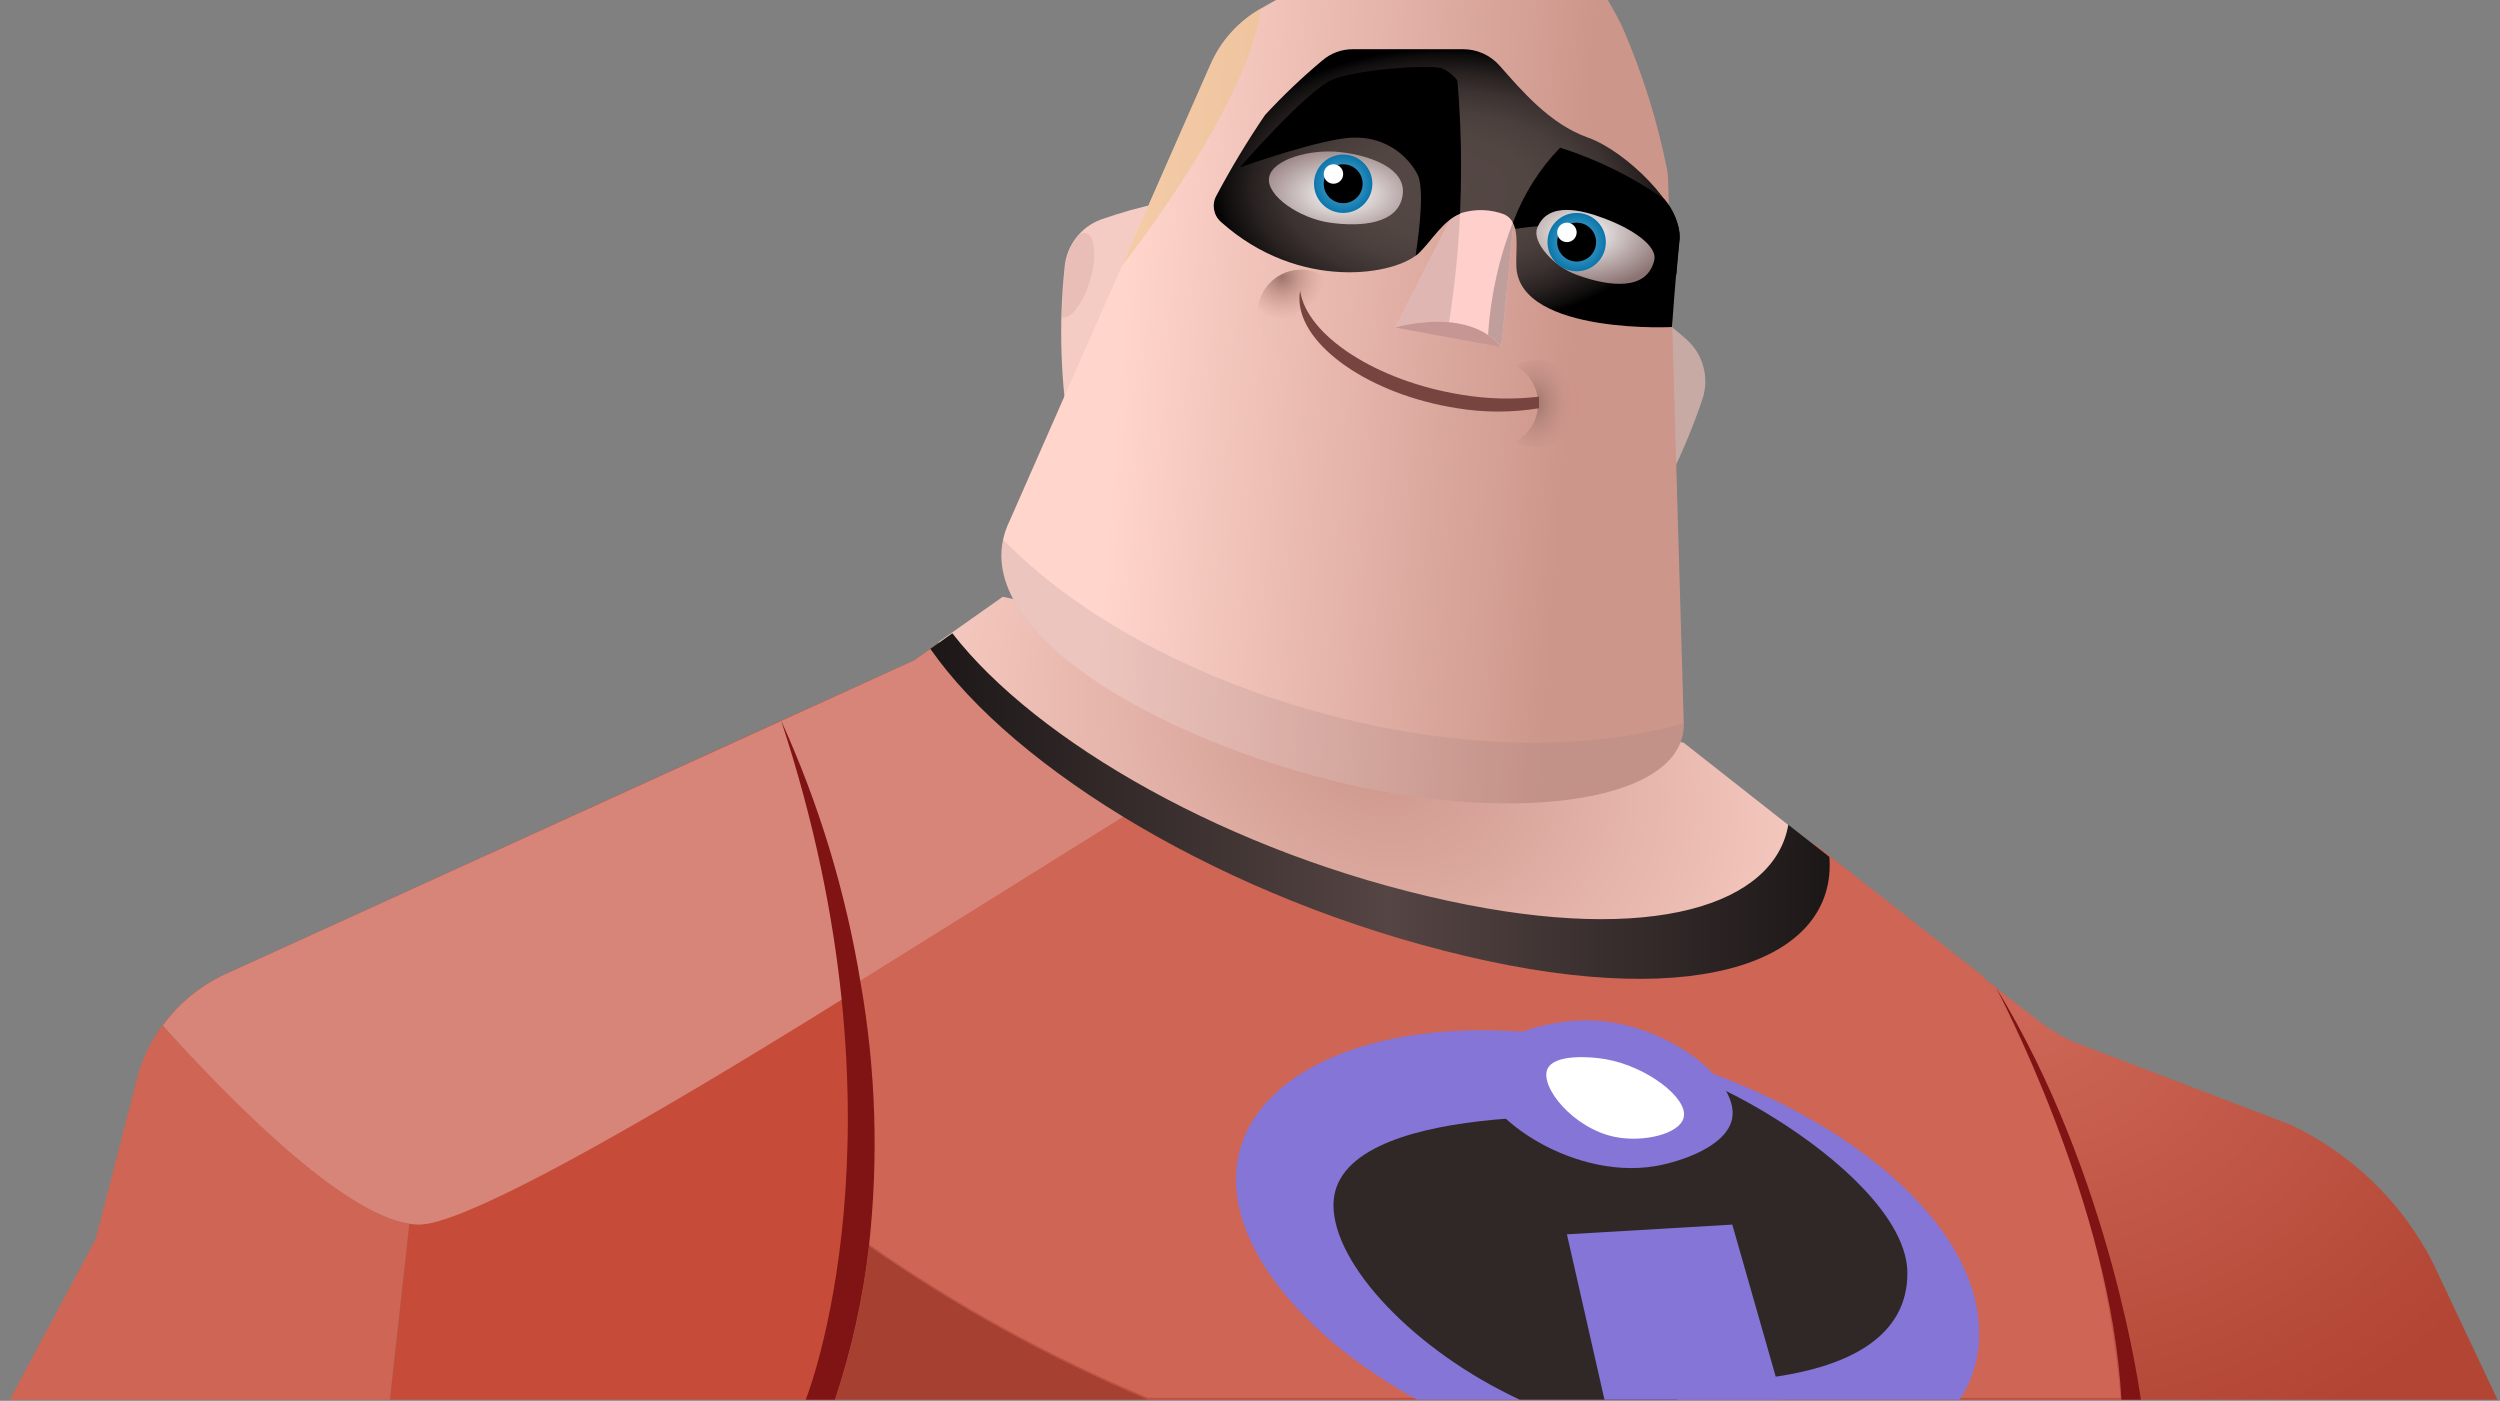 <svg width="257" height="144" viewBox="0 0 257 144" fill="none" xmlns="http://www.w3.org/2000/svg">
<rect x="0" y="0" width="257" height="144" fill="#808080" stroke="none"/>
<g clip-path="url(#clip0_553_15309)">
<path fill-rule="evenodd" clip-rule="evenodd" d="M173.37 34.889C171.068 32.868 168.58 31.07 165.94 29.518C166.18 38.398 167.07 47.279 167.63 56.148C170.714 51.453 173.19 46.386 175 41.069C175.746 38.868 175.104 36.435 173.37 34.889Z" fill="#C7AAA4"/>
<path fill-rule="evenodd" clip-rule="evenodd" d="M113.15 22.578C111.099 23.349 109.664 25.218 109.45 27.398C108.812 33.425 109.024 39.511 110.08 45.478C115.36 36.908 122.02 29.279 125.91 19.998C121.555 20.247 117.259 21.116 113.15 22.578Z" fill="#F5CCC4"/>
<path opacity="0.25" fill-rule="evenodd" clip-rule="evenodd" d="M112.08 28.768C112.77 26.378 112.57 24.229 111.64 23.959C111.421 23.908 111.19 23.948 111 24.069C110.15 24.986 109.621 26.155 109.49 27.398C109.31 29.148 109.21 30.889 109.16 32.608C110.08 32.889 111.36 31.148 112.08 28.768Z" fill="#C59693"/>
<path fill-rule="evenodd" clip-rule="evenodd" d="M186.48 86.888L173.08 76.349L103.08 61.349L96.46 66.019C105.55 78.019 126.23 90.618 149.62 96.228C173.31 101.939 186.54 96.728 186.48 86.888Z" fill="url(#paint0_radial_553_15309)"/>
<path fill-rule="evenodd" clip-rule="evenodd" d="M42.08 125.799L40.08 143.889H1L9.83 127.389L14.08 110.889C14.768 108.228 16.124 105.788 18.02 103.799C17.55 104.31 17.109 104.848 16.7 105.409C23.61 113.049 35.14 124.739 42.08 125.799Z" fill="#CE6555"/>
<path fill-rule="evenodd" clip-rule="evenodd" d="M118.08 143.889H85.83C87.543 138.751 88.716 133.449 89.33 128.069C98.324 134.349 107.962 139.652 118.08 143.889Z" fill="#A64030"/>
<path fill-rule="evenodd" clip-rule="evenodd" d="M256.74 143.889H218.08C218.08 143.889 216.37 118.259 203.92 100.529L209.33 104.769C210.49 105.681 211.751 106.457 213.09 107.079L235.44 115.609C241.743 118.587 246.889 123.56 250.08 129.759L256.74 143.889Z" fill="url(#paint1_radial_553_15309)"/>
<path fill-rule="evenodd" clip-rule="evenodd" d="M218.08 143.889H118.08C107.972 139.65 98.344 134.347 89.36 128.069C88.746 133.449 87.573 138.751 85.86 143.889H40.08L42.08 125.799C35.08 124.739 23.6 113.049 16.73 105.429C17.139 104.868 17.58 104.33 18.05 103.819C18.29 103.569 18.54 103.329 18.79 103.089L19.57 102.399C19.8 102.209 20.03 102.029 20.26 101.869C20.478 101.7 20.705 101.543 20.94 101.399C21.095 101.279 21.259 101.172 21.43 101.079C21.98 100.737 22.551 100.429 23.14 100.159L80.29 74.079L93.97 67.888L96.5 66.109C97.06 66.838 97.67 67.558 98.29 68.308C106.81 78.609 135.81 92.549 148.49 96.019L149.66 96.319C173.31 101.989 186.54 96.778 186.48 86.898L203.92 100.579C216.37 118.259 218.08 143.889 218.08 143.889Z" fill="#C64C39"/>
<path fill-rule="evenodd" clip-rule="evenodd" d="M117.08 83.189C101.08 93.719 51.43 125.889 43.08 125.889C42.745 125.888 42.41 125.858 42.08 125.799C35.08 124.739 23.6 113.049 16.73 105.429C17.139 104.868 17.58 104.33 18.05 103.819C18.29 103.569 18.54 103.329 18.79 103.089L19.57 102.399C19.8 102.209 20.03 102.029 20.26 101.869C20.478 101.7 20.705 101.543 20.94 101.399C21.095 101.279 21.259 101.172 21.43 101.079C21.98 100.737 22.551 100.429 23.14 100.159L93.97 67.888L96.5 66.109C97.06 66.838 97.65 67.579 98.29 68.308C100.767 71.108 103.495 73.676 106.44 75.978C106.85 76.308 116.44 82.838 116.91 83.129L117.08 83.189Z" fill="#D88579"/>
<path fill-rule="evenodd" clip-rule="evenodd" d="M218 143.7H118C107.892 139.462 98.264 134.159 89.28 127.88L89 127.7L87 101.7L88.39 100.84L117 83C126.809 88.724 137.382 93.027 148.4 95.78L149.57 96.08C173.22 101.75 186.45 96.54 186.39 86.66L203.83 100.34C216.29 118.07 218 143.7 218 143.7Z" fill="#CE6555"/>
<path fill-rule="evenodd" clip-rule="evenodd" d="M89.33 128.069C88.716 133.449 87.543 138.751 85.83 143.889H82.83C82.83 143.889 94.08 115.889 80.3 74.079C84.202 82.661 86.949 91.724 88.47 101.029C90.038 109.955 90.328 119.06 89.33 128.069Z" fill="#801313"/>
<path fill-rule="evenodd" clip-rule="evenodd" d="M205.18 101.509C205.18 101.509 217.08 123.889 218.08 143.889H220.08C220.08 143.889 217.08 120.889 205.18 101.509Z" fill="#801313"/>
<path fill-rule="evenodd" clip-rule="evenodd" d="M150.66 98.278C175.33 104.109 188.85 98.469 188.06 88.088L183.84 84.778C182.44 92.959 170.01 97.198 148.84 92.599C126.38 87.739 106.53 76.219 97.9 65.099L95.64 66.698C104.25 79.088 125.97 92.459 150.66 98.278Z" fill="url(#paint2_linear_553_15309)"/>
<path fill-rule="evenodd" clip-rule="evenodd" d="M173.08 74.038C173.7 82.448 155.99 84.678 138.6 80.638C118.85 76.058 98.46 64.388 103.81 53.498L115.01 28.049L124.45 6.599C125.51 4.192 127.316 2.19 129.6 0.889L153.32 -12.552C154.885 -13.436 156.866 -12.976 157.88 -11.492C160.54 -7.591 165.34 -0.371 166.82 2.879C168.872 7.607 170.411 12.542 171.41 17.599C171.44 17.784 171.46 17.971 171.47 18.159L172.32 47.849L173.08 74.038Z" fill="url(#paint3_linear_553_15309)"/>
<g style="mix-blend-mode:multiply" opacity="0.17">
<path fill-rule="evenodd" clip-rule="evenodd" d="M173.08 74.338C173.27 82.499 155.77 84.629 138.59 80.638C120.02 76.329 100.89 65.758 103.11 55.468C110.23 62.788 121.6 69.308 135.2 73.118C149.41 77.088 163.08 77.278 173.08 74.338Z" fill="#907874"/>
</g>
<path fill-rule="evenodd" clip-rule="evenodd" d="M143.41 33.669L154.33 35.669C154.33 35.669 151.24 29.939 143.41 33.669Z" fill="#C59693"/>
<path fill-rule="evenodd" clip-rule="evenodd" d="M151.83 17.209L143.41 33.669C143.41 33.669 150.83 31.419 154.33 35.669L156.08 17.889L151.83 17.209Z" fill="#FFCFCC"/>
<path opacity="0.56" fill-rule="evenodd" clip-rule="evenodd" d="M152.97 34.428C153.479 34.765 153.937 35.173 154.33 35.639L155.61 22.639C154.123 26.407 153.232 30.385 152.97 34.428H152.97Z" fill="#907874"/>
<path opacity="0.5" fill-rule="evenodd" clip-rule="evenodd" d="M143.41 33.669C145.216 33.176 147.093 32.993 148.96 33.129C149.623 28.948 150.02 24.729 150.15 20.498L143.41 33.669Z" fill="#C09F98"/>
<path fill-rule="evenodd" clip-rule="evenodd" d="M157.91 37.019C157.16 37.025 156.424 37.221 155.77 37.589C157.214 38.361 158.116 39.866 158.116 41.504C158.116 43.141 157.214 44.646 155.77 45.419C156.426 45.779 157.161 45.971 157.91 45.978C160.395 45.978 162.41 43.964 162.41 41.478C162.41 38.993 160.395 36.978 157.91 36.978V37.019Z" fill="url(#paint4_radial_553_15309)"/>
<path fill-rule="evenodd" clip-rule="evenodd" d="M137 29.119C137.514 29.667 137.885 30.333 138.08 31.058C136.526 30.54 134.813 30.918 133.623 32.044C132.433 33.169 131.959 34.858 132.39 36.438C131.674 36.221 131.026 35.821 130.51 35.279C128.809 33.481 128.887 30.645 130.685 28.944C132.483 27.242 135.319 27.321 137.02 29.119H137Z" fill="url(#paint5_radial_553_15309)"/>
<path fill-rule="evenodd" clip-rule="evenodd" d="M158.21 40.779C155.584 41.085 152.928 41.021 150.32 40.589C141.56 39.209 134.32 34.508 133.65 29.878C133.601 30.149 133.578 30.424 133.58 30.698C133.58 35.529 140.86 40.578 149.81 41.968C152.592 42.424 155.429 42.424 158.21 41.968V40.779Z" fill="#784440"/>
<path fill-rule="evenodd" clip-rule="evenodd" d="M139.08 5.059H150.41C151.845 5.058 153.21 5.673 154.16 6.749C156.39 9.269 159.3 12.748 163.25 14.149C167.2 15.549 172.99 21.308 172.65 24.479C172.31 27.648 171.88 33.608 171.88 33.608C172.76 33.608 156.18 34.538 155.88 27.409C155.79 25.409 156.37 22.889 154.67 22.049C153.252 21.507 151.694 21.451 150.24 21.889C148.4 22.549 147.29 24.588 145.9 25.968C143.59 28.279 133.59 30.058 125.5 22.799C124.738 22.118 124.551 21 125.05 20.108C126.564 17.256 128.233 14.488 130.05 11.819C131.886 9.832 133.846 7.965 135.92 6.229C136.797 5.469 137.92 5.054 139.08 5.059Z" fill="url(#paint6_radial_553_15309)"/>
<path fill-rule="evenodd" clip-rule="evenodd" d="M155.77 23.529C164.86 22.078 169.9 25.578 172.33 28.238C172.44 26.889 172.57 25.538 172.68 24.488C172.631 23.015 172.076 21.602 171.11 20.488C167.823 18.184 164.205 16.394 160.38 15.178C158.245 17.384 156.594 20.01 155.53 22.889C155.632 23.093 155.713 23.307 155.77 23.529Z" fill="black"/>
<path fill-rule="evenodd" clip-rule="evenodd" d="M148.2 7.009C146.66 6.609 139.7 7.139 137.08 8.139C134.46 9.139 127.45 17.209 127.45 17.209C127.45 17.209 136.08 14.139 139.2 14.149C141.901 14.061 144.419 15.509 145.7 17.889C146.42 19.238 145.96 23.409 145.52 26.288C145.66 26.195 145.791 26.088 145.91 25.968C147.25 24.628 148.34 22.689 150.09 21.968C150.16 20.398 150.2 18.819 150.2 17.209C150.2 14.149 150.074 11.168 149.82 8.269C149.392 7.722 148.835 7.29 148.2 7.009Z" fill="black"/>
<path fill-rule="evenodd" clip-rule="evenodd" d="M130.46 18.268C130.73 16.398 134.71 15.268 137.83 15.639C140.95 16.009 144.55 17.319 144.2 20.009C143.82 23.009 139.99 23.358 136.7 22.889C133.57 22.439 130.18 20.119 130.46 18.268Z" fill="url(#paint7_radial_553_15309)"/>
<circle cx="138.08" cy="18.889" r="3" fill="url(#paint8_radial_553_15309)"/>
<circle cx="138.08" cy="18.889" r="2" fill="black"/>
<circle cx="137.08" cy="17.889" r="1" fill="white"/>
<path fill-rule="evenodd" clip-rule="evenodd" d="M158.02 23.46C159.09 20.65 162.65 21.59 164.94 22.46C167.64 23.46 170.41 25.23 170.06 26.74C169.33 29.88 165.56 29.52 162.13 28.27C159.76 27.43 157.47 24.92 158.02 23.46Z" fill="url(#paint9_radial_553_15309)"/>
<circle cx="162.08" cy="24.889" r="3" fill="url(#paint10_radial_553_15309)"/>
<circle cx="162.08" cy="24.889" r="2" fill="black"/>
<circle cx="161.08" cy="23.889" r="1" fill="white"/>
<path opacity="0.58" fill-rule="evenodd" clip-rule="evenodd" d="M124.45 6.599L115.29 27.409C121.8 18.948 128.69 8.029 129.6 0.889C127.315 2.19 125.51 4.192 124.45 6.599Z" fill="#EDC58C"/>
<path fill-rule="evenodd" clip-rule="evenodd" d="M145.67 143.889H201.45C202.742 141.932 203.437 139.643 203.45 137.299C203.71 122.929 181.67 108.839 159.07 106.299C140.48 104.199 127.38 110.819 127.07 120.839C126.77 128.469 133.98 137.419 145.67 143.889Z" fill="#8575D7"/>
<path fill-rule="evenodd" clip-rule="evenodd" d="M156.23 143.889H172.41L172.08 141.889C172.08 141.889 196.08 143.889 196.08 130.889C196.08 120.889 173.08 107.889 166.08 108.889L167.08 114.889C167.08 114.889 137.08 112.889 137.08 123.889C137.08 129.979 145.33 138.809 156.23 143.889Z" fill="#302827"/>
<path fill-rule="evenodd" clip-rule="evenodd" d="M152.08 109.889C151.43 114.189 161.26 121.329 170.08 119.889C172.81 119.439 177.62 117.809 178.08 114.889C178.72 110.819 170.86 104.889 163.08 104.889C158.68 104.889 152.56 106.749 152.08 109.889Z" fill="#8575D7"/>
<path fill-rule="evenodd" clip-rule="evenodd" d="M173.08 114.889C173.58 112.889 169.27 109.619 165.08 108.889C163.38 108.589 159.76 108.369 159.08 109.889C158.26 111.719 161.75 116.039 166.08 116.889C168.96 117.449 172.67 116.579 173.08 114.889Z" fill="white"/>
<path fill-rule="evenodd" clip-rule="evenodd" d="M183.22 143.889L178.08 125.889L161.08 126.889L164.94 143.889H183.22Z" fill="#8575D7"/>
</g>
<defs>
<radialGradient id="paint0_radial_553_15309" cx="0" cy="0" r="1" gradientUnits="userSpaceOnUse" gradientTransform="translate(141.091 77.46) rotate(25.56) scale(58.03 45.649)">
<stop stop-color="#CD968B"/>
<stop offset="1" stop-color="#FFD5CC"/>
</radialGradient>
<radialGradient id="paint1_radial_553_15309" cx="0" cy="0" r="1" gradientUnits="userSpaceOnUse" gradientTransform="translate(208.08 103.709) scale(59.02 48.45)">
<stop stop-color="#CE6757"/>
<stop offset="1" stop-color="#B24534"/>
</radialGradient>
<linearGradient id="paint2_linear_553_15309" x1="95.64" y1="100.564" x2="188.093" y2="100.564" gradientUnits="userSpaceOnUse">
<stop stop-color="#1C1717"/>
<stop offset="0.51" stop-color="#554544"/>
<stop offset="1" stop-color="#1C1717"/>
</linearGradient>
<linearGradient id="paint3_linear_553_15309" x1="112.697" y1="70.102" x2="172.034" y2="74.337" gradientUnits="userSpaceOnUse">
<stop stop-color="#FFD5CC"/>
<stop offset="0.78" stop-color="#CD968B"/>
<stop offset="1" stop-color="#CD968B"/>
</linearGradient>
<radialGradient id="paint4_radial_553_15309" cx="0" cy="0" r="1" gradientUnits="userSpaceOnUse" gradientTransform="translate(157.71 41.438) scale(4.38 5.937)">
<stop stop-color="#9C736B"/>
<stop offset="1" stop-color="#CD968B" stop-opacity="0.01"/>
</radialGradient>
<radialGradient id="paint5_radial_553_15309" cx="0" cy="0" r="1" gradientUnits="userSpaceOnUse" gradientTransform="translate(131.763 28.459) rotate(-133.386) scale(4.4 4.402)">
<stop stop-color="#9C736B"/>
<stop offset="1" stop-color="#CC978C" stop-opacity="0.01"/>
</radialGradient>
<radialGradient id="paint6_radial_553_15309" cx="0" cy="0" r="1" gradientUnits="userSpaceOnUse" gradientTransform="translate(148.741 19.354) scale(24.114 14.395)">
<stop stop-color="#544745"/>
<stop offset="0.35" stop-color="#524643"/>
<stop offset="0.54" stop-color="#4A3F3C"/>
<stop offset="0.7" stop-color="#3B3231"/>
<stop offset="0.83" stop-color="#272120"/>
<stop offset="0.95" stop-color="#0E0C0C"/>
<stop offset="1"/>
</radialGradient>
<radialGradient id="paint7_radial_553_15309" cx="0" cy="0" r="1" gradientUnits="userSpaceOnUse" gradientTransform="translate(138 19.979) scale(10.188 5.539)">
<stop stop-color="white"/>
<stop offset="1" stop-color="#8C7373"/>
</radialGradient>
<radialGradient id="paint8_radial_553_15309" cx="0" cy="0" r="1" gradientUnits="userSpaceOnUse" gradientTransform="translate(138.084 18.889) scale(3.312)">
<stop stop-color="#69B4D9"/>
<stop offset="1" stop-color="#006FA6"/>
</radialGradient>
<radialGradient id="paint9_radial_553_15309" cx="0" cy="0" r="1" gradientUnits="userSpaceOnUse" gradientTransform="translate(162.59 23.97) scale(9.14 5.717)">
<stop stop-color="white"/>
<stop offset="1" stop-color="#8C7373"/>
</radialGradient>
<radialGradient id="paint10_radial_553_15309" cx="0" cy="0" r="1" gradientUnits="userSpaceOnUse" gradientTransform="translate(162.08 24.889) scale(3.312)">
<stop stop-color="#69B4D9"/>
<stop offset="1" stop-color="#006FA6"/>
</radialGradient>
<clipPath id="clip0_553_15309">
<rect width="257" height="144" fill="white"/>
</clipPath>
</defs>
</svg>
